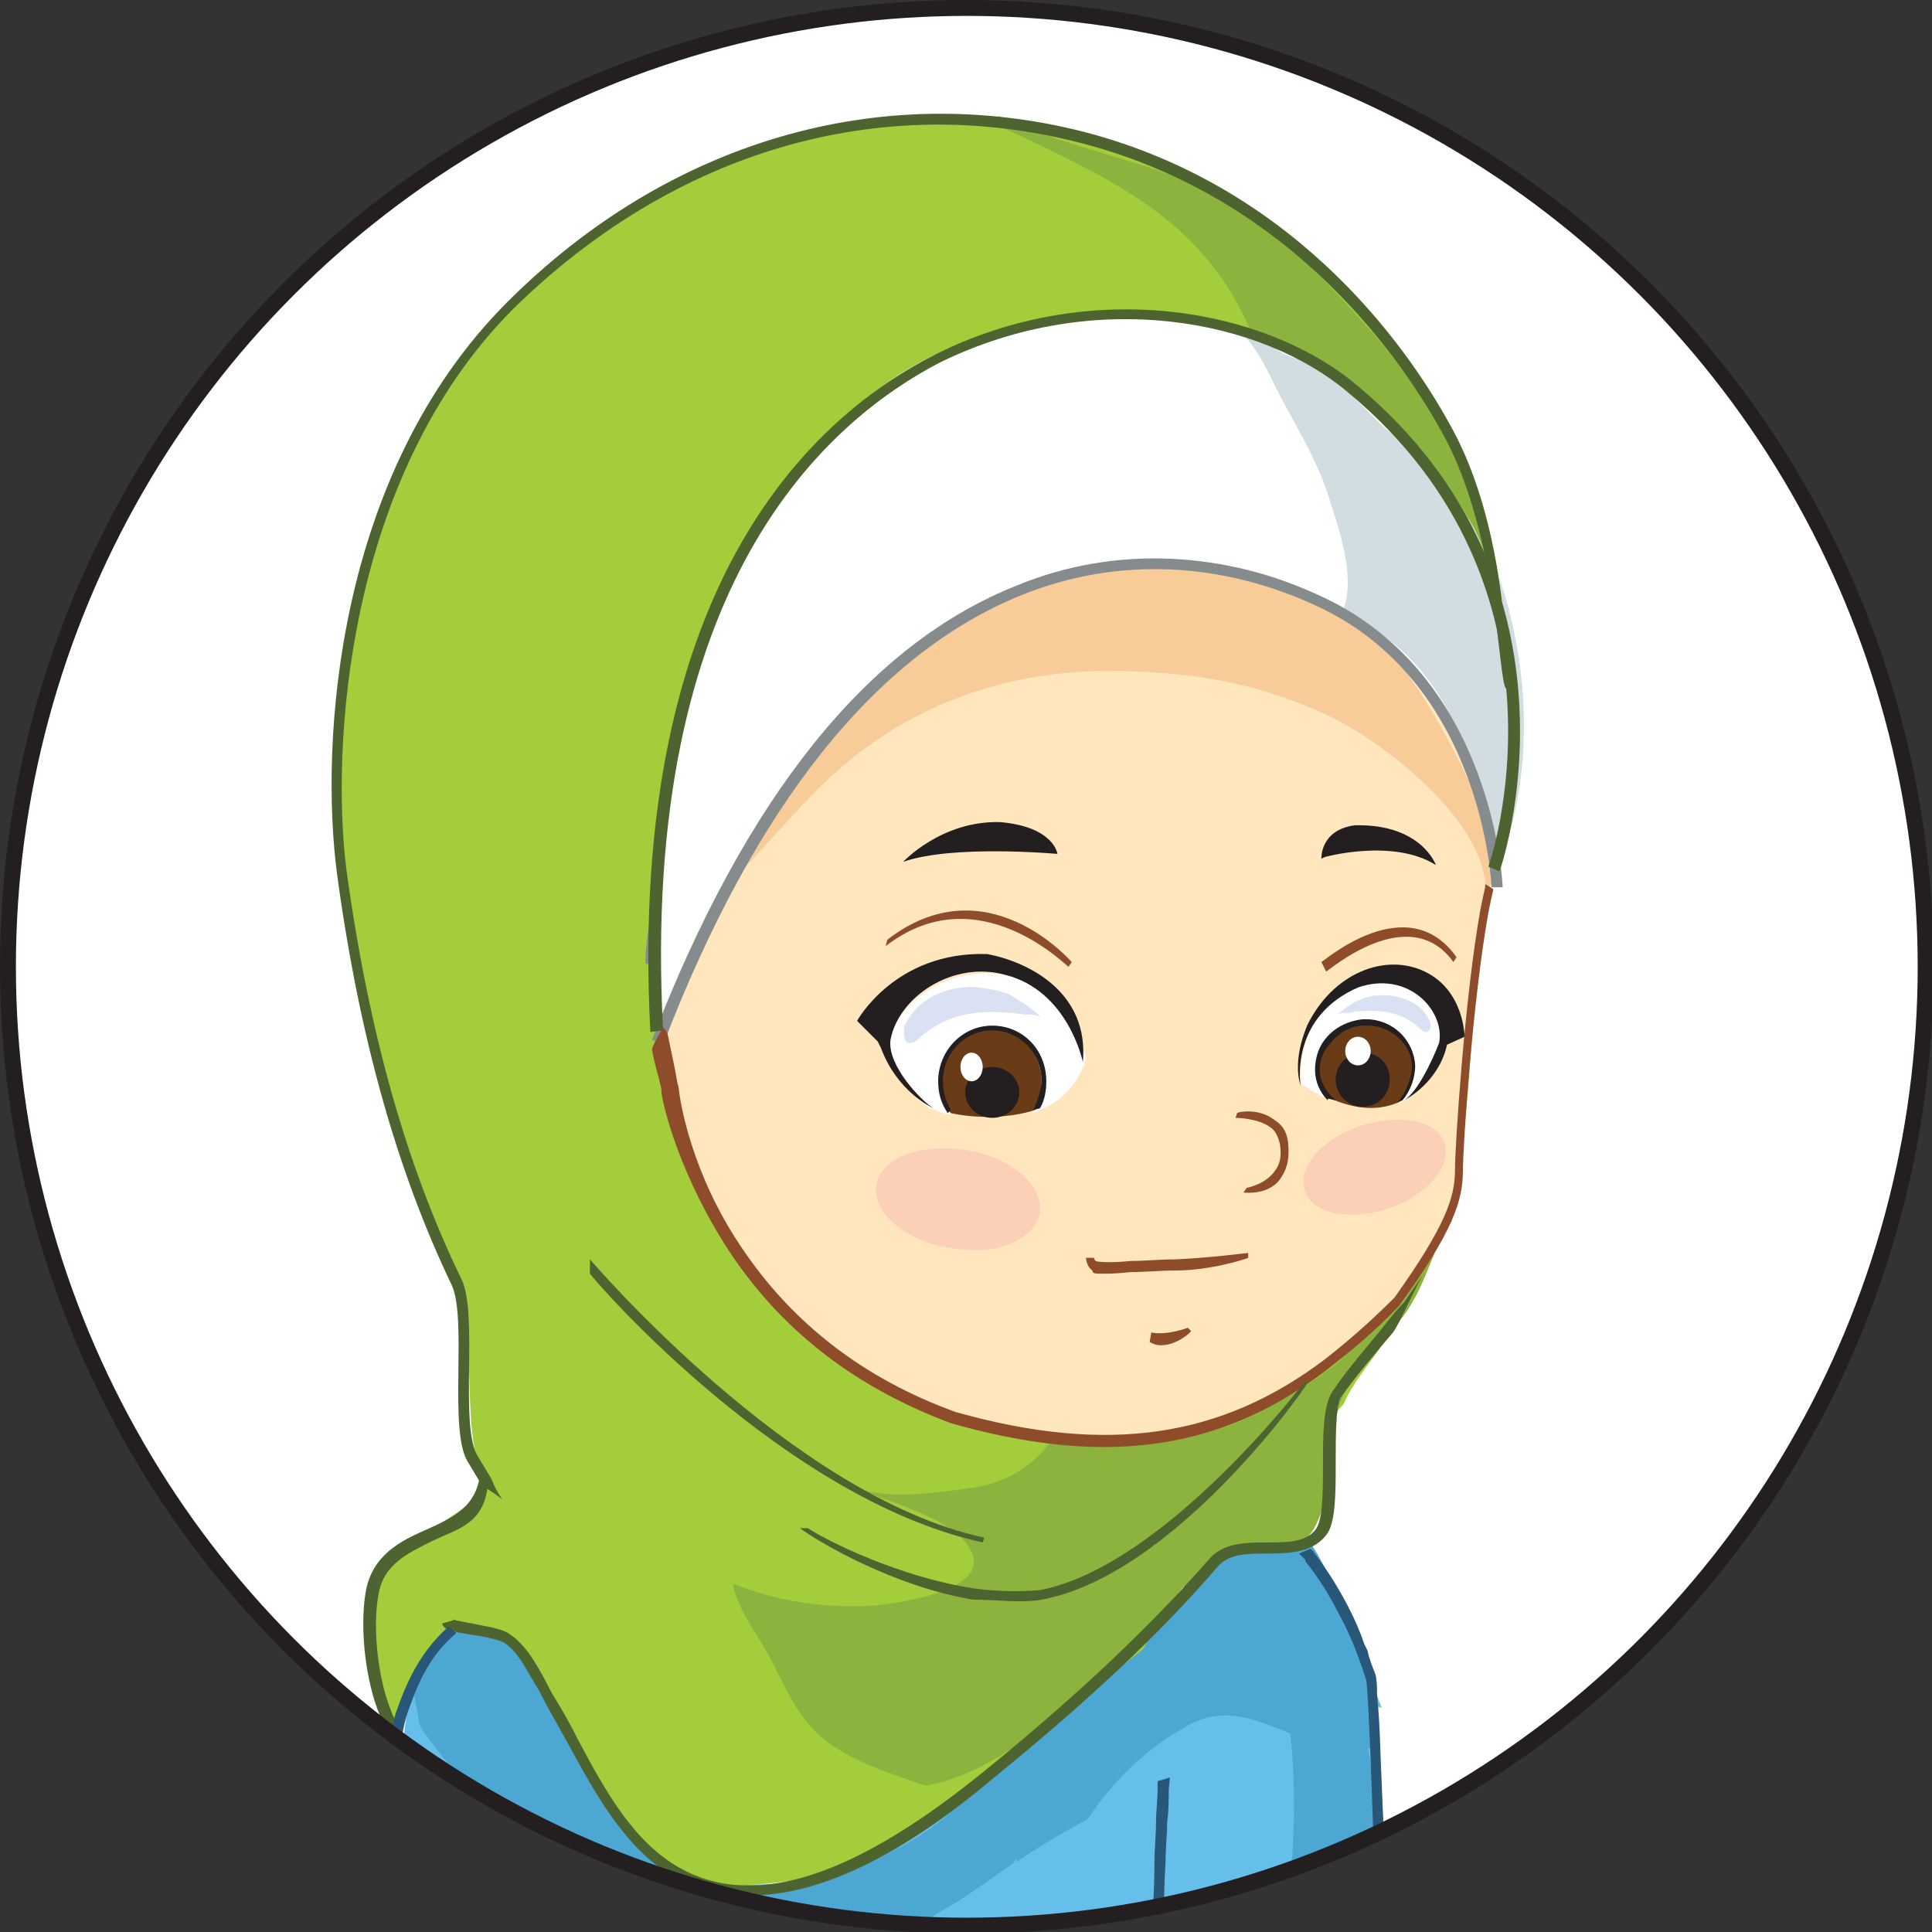 <?xml version="1.0" encoding="utf-8"?>
<!-- Generator: Adobe Illustrator 21.1.0, SVG Export Plug-In . SVG Version: 6.00 Build 0)  -->
<svg version="1.1" id="Layer_1" xmlns="http://www.w3.org/2000/svg" xmlns:xlink="http://www.w3.org/1999/xlink" x="0px" y="0px"
	 viewBox="0 0 121.5 121.5" style="enable-background:new 0 0 121.5 121.5;" xml:space="preserve">
<rect x="0" y="0" width="121.5" height="121.5" fill="#333333" stroke="none"/>
<style type="text/css">
	.st0{clip-path:url(#SVGID_2_);}
	.st1{fill:#019147;}
	.st2{fill:#FFDE4C;}
	.st3{opacity:0.4;fill:#028142;}
	.st4{fill:#66BFEB;}
	.st5{fill:#FFE6BD;}
	.st6{fill:#4CA7D3;}
	.st7{fill:#F7CC98;}
	.st8{fill:#285779;}
	.st9{fill:#8E4C2B;}
	.st10{fill:#D2DCE0;}
	.st11{fill:#868C8E;}
	.st12{fill:#A3CD3A;}
	.st13{fill:#868B8D;}
	.st14{fill:#231F20;}
	.st15{fill:#FFFFFF;}
	.st16{fill:#693B17;}
	.st17{fill:#DAE1F2;}
	.st18{fill:#FCCFB7;}
	.st19{fill:#D2DDE1;}
	.st20{fill:#8CB33E;}
	.st21{fill:#4E6430;}
</style>
<g>
	<defs>
		<circle id="SVGID_1_" cx="60.8" cy="60.8" r="60.3"/>
	</defs>
	<use xlink:href="#SVGID_1_"  style="overflow:visible;fill:#FFFFFF;"/>
	<clipPath id="SVGID_2_">
		<use xlink:href="#SVGID_1_"  style="overflow:visible;"/>
	</clipPath>
	<g class="st0">
		<g>
			<g id="XMLID_150_">
				<g>
					<path class="st1" d="M132.1,173.5c0,0-13,12.5-22.1,19.8c-10.2,7.4-44.6,7.4-44.6,7.4c-18.8,25.6-80,22.5-80,22.5
						c-12.3-5.1-13.7-10-8.4-15.6c6.8-6.5,32.3-13.7,32.3-13.7c-16-7-4.9-10.9-2.8-12.1c2.1-1.2,44.2-16.1,44.2-16.1L132.1,173.5z"
						/>
					<path class="st2" d="M6.5,181.8c-2.1,1.2-13.2,5.1,2.8,12.1c0,0-25.6,7.2-32.3,13.7c-5.3,5.6-3.9,10.5,8.4,15.6
						c0,0,61.2,3,80-22.5c0,0,34.4,0,44.6-7.4c9.1-7.2,22.1-19.8,22.1-19.8l-81.4-7.7C50.7,165.8,8.6,180.7,6.5,181.8z M66.9,242.3
						l-166-26.4l149.7-51.3l85.8,7.9L66.9,242.3z"/>
					<path class="st1" d="M-99.1,216l166,26.4l69.5-69.8l-85.8-7.9L-99.1,216z M-67.7,232l-14.7,6.6l-3.8-0.6l15.4-6.9l-2.6-0.3
						l-14.8,6.9l-3.6-0.8l15.3-6.7c0,0-2.2-0.1-2.3-0.1c-0.1,0-15.2,6.3-15.2,6.3l-2.4-0.7c0,0,14.8-6.2,14.7-6.3
						c-0.1,0-2.9-0.3-3-0.2c-0.1,0.1-13.6,5.7-13.6,5.7l-4-0.4l14.5-5.9l-1.7-0.4l-15.2,6.2l-4.4-0.6l16.2-6l-2-0.4
						c0,0-15.8,6.4-16,6.4c-0.1,0-3.9-0.4-3.9-0.4l16.6-6.5l-2.7-0.3l-15.7,6.2l-3.6-0.5l16.5-6.2l-2.3-0.4l-16,5.8
						c0,0-3.4-0.5-3.6-0.5c0.6-0.2,16.8-5.8,16.8-5.8s-2.4-0.5-2.4-0.4c0,0.1-15.3,5.7-15.3,5.7l-4.5-0.5l16.7-5.8l-1.8-0.1l-16.9,6
						c0,0-3.5-0.9-3.4-0.9c0.1,0,17.3-5.8,17.3-5.8l-2.8-0.1l-15.6,5.5l-3-0.7l16-5.4l-1.8-0.4c0,0-15.9,5.5-16,5.4
						c-0.1-0.1-3.1-0.6-3.1-0.6l201.1-65.8l0.7,0.1l-3,1.6l0.8,0.1l3.3-1.3l1.4,0.1l-3.1,1.5l0.9,0.2l3.1-1.5l1.5,0.1
						c0,0-3.1,1.5-3,1.6c0.1,0.1,0.9,0.1,0.9,0.1l3.1-1.5l1.2,0.1l-2.4,1.7h1.1l2.6-1.6h1.3l-2.6,1.8c0,0,0.8,0,1,0
						c0.1,0,2.9-1.5,2.9-1.5l1.5,0.1l-2.8,1.6l1,0.1l2.7-1.5l1.7,0.1c0,0-2.9,1.7-2.8,1.7s1,0.1,1,0.1l2.8-1.7l1.9,0.1l-2.9,1.7h1.1
						l2.6-1.5c0,0,1.4,0.1,1.4,0.1c0,0-2.3,1.6-2.3,1.6l1.2,0l2.3-1.4c0,0,1.7,0,1.7,0c0.1,0-2.5,1.5-2.5,1.5l0.9,0.1l2.7-1.5
						l1.5,0.2c0,0-2.6,1.5-2.5,1.5c0.1,0,1.1,0,1.1,0l2.5-1.3l1.5,0.1l-2.2,1.4l0.8,0.1l2.5-1.3h1.7l-2.8,1.5l1.4,0l2.5-1.2l1.5,0
						l-2.2,1.4l1.2,0.1l2.3-1.3l1.6,0.1l-2.3,1.4l1,0l2.3-1.3l1.7,0.1c0,0-2.4,1.5-2.2,1.5c0.2,0,1,0,1,0l2.3-1.5l1.5,0.1l-2.2,1.4
						h1.4l1.7-1.2l1.9,0.1l-2.4,1.4l1.1,0l2.4-1.4l1.6,0.1c0,0-2.4,1.6-2.3,1.6c0.1,0,0.9,0,0.9,0l2.2-1.4l1.9-0.1
						c0,0-2.2,1.6-2.1,1.6c0.1,0,1,0.1,1,0.1l2.1-1.4l2,0.1l-2.2,1.4l1.1,0l2.1-1.4l1.9,0.3c0,0-2.3,1.5-2.2,1.5
						c0.1,0,1.1,0.1,1.1,0.1l1.9-1.4h1.8l-2.1,1.6l1,0.2l2.2-1.5l1.7,0.1l-1.9,1.5l1.2,0.1l1.7-1.4l1.8,0c0,0-1.9,1.5-1.8,1.5
						c0.1,0,1.2,0,1.2,0l1.7-1.4l1.7,0.1l-1.7,1.5l1.1,0l1.7-1.4h1.9l-1.6,1.6l1-0.1l1.8-1.3l1.6,0.1c0,0-1.7,1.7-1.6,1.7
						c0.1,0,1.2,0,1.2,0l1.6-1.4h1.6l-1.5,1.5l1.2-0.1c0,0,1.6-1.3,1.7-1.3c0.1,0,1.8,0.1,1.8,0.1l-1.7,1.7l1.3-0.1l1.5-1.3l1.7,0.1
						l-1.4,1.6l1,0l1.5-1.4l1.6,0.1l-1.2,1.5l1.4,0.1l1.1-1.3l2.3,0.2L68.9,255l-1.2-0.2l-8.4,8.7c0,0-4.3-0.6-4.4-0.6
						c0.1,0,8.2-8.7,8.2-8.7s-2.8-0.7-2.8-0.6c0,0.1-8.7,8.8-8.7,8.8c-0.1,0-4-0.9-4-0.9s8.7-8.5,8.5-8.5c-0.2,0-3-0.6-3.3-0.4
						c-0.4,0.3-8.3,8.3-8.4,8.3c-0.1,0-3.9-1.1-3.9-1.2c0.1-0.1,8.6-8,8.6-8l-2.8-0.6c0,0-8.2,7.6-8.3,7.7c-0.1,0-4.4-0.5-4.4-0.5
						c0.1,0,8.6-7.9,8.6-7.9s-3.3-0.3-3.3-0.3c0.1,0-8.7,7.8-8.8,7.7c-0.1-0.1-4.4-0.1-4.4-0.1l9.5-8.5c0,0-3-0.4-2.9-0.3
						c0.1,0-10,8.3-10,8.3l-4.5-0.4l10.7-8.6l-3.1-0.4l-10,8.5l-3.8-1.2l9.9-7.9c0,0-2.7-0.6-2.8-0.6c-0.1,0-9.5,7.6-9.5,7.6
						s-4.6-0.8-4.6-0.8c0.1,0,10.5-7.4,10.6-7.4c0.1,0-2.9-0.4-2.9-0.4c0,0.1-10.4,7.3-10.4,7.3l-3.6-0.7l10.4-7.5l-3-0.3L-5,251.5
						l-3.8-0.7l10.7-7.1l-2.9-0.4c0,0-10.8,7.1-10.9,7.1c-0.1,0-4.7-0.1-4.7-0.1c0.1,0,12.1-7.8,12.1-7.8s-2.7-0.4-2.8-0.4
						c0.1,0-11.5,7.6-11.5,7.6l-4.2-0.7c0,0,12.1-7.6,12-7.6c-0.1,0-3-0.4-3-0.4l-12,7.5l-3.3-0.7c0,0,12.1-7.5,12.1-7.5
						c-0.1,0-3-0.2-3-0.2l-11.7,6.8l-3.8-0.4l12.4-7.3l-2.9-0.4l-12.7,7.4l-3.8-0.7l13.4-7.3c0,0-2.8-0.4-2.9-0.4
						c-0.1,0.1-13.5,7.6-13.5,7.6l-3.2-1c0,0,13.4-7.2,13.2-7.2s-2.8-0.1-2.8-0.1l-12,6.6l-4.6-0.6c0.1,0,13.6-6.9,13.5-6.9
						c-0.1,0-2.7-0.3-2.7-0.3l-12.2,6.5l-4.2-0.7l13.3-6.5l-2.6-0.2l-13.5,6.5l-3.5-0.6l13.5-6.6l-3.2-0.4l-12.3,6.3
						c0,0-5.1-0.2-5.1-0.2c0.1-0.1,14.6-6.8,14.6-6.8l-2.8-0.1l-12.5,6.2c0,0-5.4-0.2-5.4-0.3c0.1,0,14.8-6.7,14.8-6.7L-67.7,232z"
						/>
				</g>
				<g>
				</g>
			</g>
		</g>
		<path class="st3" d="M47.4,173.7c-3.7,0-16.7-3-20.2-1.7c-1.9,0.7-33.3,15.8-33.5,19.2c-0.5,6.5,14.3,16.8,17.5,16.7
			c4.8-0.2,34.9,6.1,39.5,6.1c27.3-0.2,31.1-15.5,38.3-24.7c2.6-3.2,4.6-3,3.9-10.4c-0.5-5.8-9-5.7-12.4-6.7
			c-5.6-1.6-11.2-1.6-16.8-1c-3.3,0.4-6.5,1.4-9.7,1.7c-2.5,0.3-5.1-0.1-7.4,1"/>
		<g>
			<g>
				<g>
					<g id="XMLID_149_">
						<g>
							<path class="st4" d="M62.4,170.1c-1.1-0.9-2.3-1.7-3.2-2.1c-1.3-0.7-6.2-2.8-7.6-0.9l0,0c-0.4-0.8-0.6-1.3,0.2-2.1
								c1.2-1.1,2.6-2,3.7-3.4c2.2-2.5,4-5.3,5.8-8.1c1.5-2.2,2.8-4.6,3.8-7c0.8-1.9,1.3-3.7,2.5-5.5c1.1-1.8,2.3-3.8,3.7-5.5
								l-0.1-0.1c0.7-1,0.4-2.6,0.6-3.7c0.4-3.3,0.9-6.5,1.1-9.8c0.2-2.5,0.2-5,0.3-7.4c0.1-1.4,0.1-2.7,0.1-4.1
								c0.1-1.5-0.3-3.6,0.3-5.1l0,0c0.3-0.4,0.6-0.7,0.9-1.1c0.2-0.2,0.4-0.5,0.7-0.8c1.8-2.2,3.6-4.7,6.1-5c1-0.1,1,0.9,1.8,1.1
								c0.8,2.4,3,4.1,3.2,5.9c0.4,4.2,0.7,8.1,0.8,12.4c0.1,3.9,0.2,8.3-0.7,12.3c-1,4.5-0.4,8.7-2.5,12.9
								c-0.6,1.3-1.3,2.6-1.9,3.9c-1.8,3.5-3.7,6.9-6.1,10.2c-1.7,2.4-3.4,4.8-5.1,7.2c-0.9,1.3-1.7,2.7-2.6,4
								c-0.6,0.8-1.6,1.8-2.1,2.8c0,0.8,0.2,1.8-0.2,2.5c-1.1,1.9-3.6,0.7-5.5,0.6c0.9-1.4,1.6-2.9,1.9-4L62.4,170.1z"/>
							<path class="st4" d="M35.8,198.1c8.5-0.1,16.8-0.7,25.1-1.9c8.7-6.9,15.7-17.6,19-27.2c0.1-1.1,0.3-2.2,0.7-3.4
								c0.4-1,0.7-2,1.1-2.9c-0.2-0.2-0.4-0.4-0.5-0.6c-0.1-0.1-0.1-0.2-0.2-0.3c1.3-4.3,1.6-9.2,0.7-14.9
								c-1.8,3.5-3.7,6.9-6.1,10.2c-1.7,2.4-3.4,4.8-5.1,7.2c-0.9,1.3-1.7,2.7-2.6,4c-0.6,0.8-1.6,1.8-2.1,2.8
								c0,0.8,0.2,1.8-0.2,2.5c-1.1,1.9-3.6,0.7-5.5,0.6c-1.3,2.1-3,4.3-4.1,5.6c-1.2,1.4-1.7,3-2.8,4.4c-0.4,0.5-0.9,1.1-1.4,1.3
								c-0.9,0.4-0.9,0.3-1.2-0.5c-0.3-1.1-0.2-2.2,0.2-3.3l-0.2-0.1c-0.5,1.4-1.2,3.3-2.5,4.3c-1.3,1.1-1.8,0.1-1.9-1.1
								c0-0.1,0-0.2,0-0.2c-0.1,0.7-0.3,1.4-0.8,1.8c-1.2,1-1.5-0.5-1.7-1.4c0-0.1,0-0.3-0.1-0.4l-0.1,0c-2.5-1.3-2.4-6.2-1.5-8.7
								c0.4-1.2,1.1-2,2.1-2.8c2.4-1.8,5.1-3.2,7.5-5l0-0.1c-0.1-0.4-0.3-0.7-0.4-1c-0.4-0.8-0.6-1.3,0.2-2.1c1.2-1.1,2.6-2,3.7-3.4
								c2.2-2.5,4-5.3,5.8-8.1c1.5-2.2,2.8-4.6,3.8-7c0.8-1.9,1.3-3.7,2.5-5.5c1.1-1.8,2.3-3.8,3.7-5.5l-0.1-0.1
								c0.7-1,0.4-2.6,0.6-3.7c0.4-3.3,0.9-6.5,1.1-9.8c0.2-2.5,0.2-5,0.3-7.4c0.1-1.4,0.1-2.7,0.1-4.1c0.1-1.5-0.3-3.6,0.3-5.1l0,0
								c-0.4,0.3-0.8,0.7-1.6,1.1c-1.1,0.7-2.1,1.3-3.1,2c-1.4,0.9-2.9,1.9-4.5,2.8c-1.8,1-3.6,2-5.4,3.1c-2.8,1.6-5.7,3.4-8.8,4.8
								c-2.2,1.1-4.2,1.7-6,1.9c-1.4,0.1-2.7,0-3.9-0.4c-2.2-0.8-3.8-2.4-5.4-3.9c-1.7-1.7-3.4-3.3-5.9-3.9c0.1,1,0.2,2,0.2,3.1
								c0.3,5.6,1.4,11.2,2.1,16.7c0.4,3.1,0.6,6.3,0.8,9.4v0c0.1,1.3,0.1,2.6,0.2,3.9c0.1,1.3,0.3,2.4,0.6,3.4
								c-0.5,1.1-1.3,2.9-1.7,3.7c-1,1.8-2.1,3.5-3.2,5.3c-0.7,1.1-2.2,3.4-3.1,5c-0.3,2.3,0.2,5.7-2,6l-0.3,0.2
								c0.3,0.6,0.5,1.1,0.7,1.6c0.2,0.7,0.2,1.4,0.3,2.1c0.1,1.5,0.5,3.1,0.2,4.7c-0.3,1.8-1.5,1.2-2.4,0.1c-0.6-0.7-1-1.6-1.2-2.5
								c-0.1-0.5-0.1-1.4-0.4-1.5l0,0c-1.3,1.8-3.7,4.3-4.4,6.4c-0.3,0.7-0.5,1.5-0.8,2.2c-0.4,0.9-1.2,2.9-2.1,3.4
								c-1.4,0.8-1.3-1.7-1.1-2.9l-0.3,0c-0.2,1.4-2.5,6.6-3.3,3.1c0-0.1-0.1-0.3-0.1-0.4l-0.1,0c0,0.6-0.2,1.6-0.8,1.4
								c-0.4-0.1-0.6-0.8-0.7-1.6h0c-0.4-0.1-0.7-0.6-0.9-1.1c-0.7,0.9-1.3,2-1.8,3.1c0.2,0.2,0.4,0.4,0.6,0.6
								c3.1,2.9,6.6,4.5,10.4,6.4c4.3,2.1,9.1,4.4,14.1,6.1C30.3,199.1,32.8,198.1,35.8,198.1z"/>
							<path class="st5" d="M44,184.7l-0.1,0c-2.5-1.3-2.4-6.2-1.5-8.7c0.4-1.2,1.1-2,2.1-2.8c2.4-1.8,5.1-3.2,7.5-5l0-0.1
								c-0.1-0.4-0.3-0.7-0.4-1l0,0c1.4-1.8,6.3,0.3,7.6,0.9c0.9,0.4,2.1,1.2,3.2,2.1l-0.1,0.2c-0.2,1.1-1,2.5-1.9,4
								c-1.3,2.1-3,4.3-4.1,5.6c-1.2,1.4-1.7,3-2.8,4.4c-0.4,0.5-0.9,1.1-1.4,1.3c-0.9,0.4-0.9,0.3-1.2-0.5
								c-0.3-1.1-0.2-2.2,0.2-3.3l-0.2-0.1c-0.5,1.4-1.2,3.3-2.5,4.3c-1.3,1.1-1.8,0.1-1.9-1.1c0-0.1,0-0.2,0-0.2
								c0.1-0.5,0.1-1.1,0.1-1.5c-0.1,0.5-0.1,1-0.1,1.5c-0.1,0.7-0.3,1.4-0.8,1.8c-1.2,1-1.5-0.5-1.7-1.4
								C44,184.9,44,184.8,44,184.7z"/>
							<path class="st4" d="M25,163.2c-0.3,2.3,0.2,5.7-2,6l-0.3,0.2c-0.3-0.7-0.7-1.5-0.7-2.1l0,0c-2.9-1.6-6.8-1.2-10.1,0.1
								c-0.5,0.4-1,1-1.5,1.6c-1,0.1-2.1-0.8-2.4-1.6c-0.3-1,0.7-1.6,1.3-2.5c1.8-2.9,2.8-6.4,4-9.5c1.2-3.2,2.6-6.4,4-9.5
								c0.7-1.5,1.4-2.8,2.1-4.2c0.6-1.2,1.7-1.5,1.4-3l-1.3-2.7c0.2-0.6,2.4-2.5,2.5-3.1c2.9-6.4,1.8-8.3,1.9-14.8
								c0-1.5,0.6-5.9,0.6-7.3c0.8-0.1,2,1.8,2.8,1.9c0.6,0,1.2,0.1,1.7,0.2c0.1,1,0.2,2,0.2,3.1c0.3,5.6,1.4,11.2,2.1,16.7
								c0.4,3.1,0.6,6.3,0.8,9.4v0c-0.4,1.8-1.3,4.4-1.5,5.8c-0.3,1.5-0.6,3-1.2,4.4c-1.3,3.3-3.1,6.5-4.3,9.8
								C25.1,162.3,25.1,162.7,25,163.2z"/>
							<path class="st5" d="M19.9,173.8c-1.3,1.8-3.7,4.3-4.4,6.4c-0.3,0.7-0.5,1.5-0.8,2.2c-0.4,0.9-1.2,2.9-2.1,3.4
								c-1.4,0.8-1.3-1.7-1.1-2.9l-0.3,0c-0.2,1.4-2.5,6.6-3.3,3.1c0-0.1-0.1-0.3-0.1-0.4l-0.1,0c0,0.6-0.2,1.6-0.8,1.4
								c-0.4-0.1-0.6-0.8-0.7-1.6h0c-0.4-0.1-0.7-0.6-0.9-1.1c-0.4-0.9-0.5-2.1-0.6-2.8c-0.2-2,0.2-4.1,1.2-5.9
								c0.6-1.1,1.6-2.6,2.4-3.7c0.5-0.7,1.4-1.9,2.3-3c0.5-0.6,1-1.2,1.5-1.6c3.3-1.3,7.2-1.7,10.1-0.1l0,0c0,0.6,0.4,1.4,0.7,2.1
								c0.3,0.6,0.5,1.1,0.7,1.6c0.2,0.7,0.2,1.4,0.3,2.1c0.1,1.5,0.5,3.1,0.2,4.7c-0.3,1.8-1.5,1.2-2.4,0.1c-0.6-0.7-1-1.6-1.2-2.5
								C20.2,174.9,20.3,174,19.9,173.8L19.9,173.8z"/>
						</g>
					</g>
					<path class="st6" d="M51.6,166.8c0,0.2-0.1,1,0.3,1.1c0.5,0.2,1-0.6,1.3-0.9C54.7,165.4,51.9,165.9,51.6,166.8"/>
					<path class="st7" d="M11.7,167c0.7,0,1.7,1.5,2.1,2.1c0.8,1.2,1.1,2.5,1.1,4c0,2-0.2,4.1-0.8,6.1c-0.4,1.3-3.3,5.6-1.7,6
						c0.8-0.5,1.3-2,1.7-2.8c0.8-1.5,1.5-3.1,2.4-4.5c0.5-0.8,0.9-1.7,1.5-2.5c0.4-0.5,1.2-1.3,1.8-1.1c0.6,0.2,0.9,1.7,1.2,2.2
						c0.9,1.6,2.8,3,2.8-0.2c0-1.6-0.4-3.1-0.9-4.5c-0.4-1.2-0.3-2.7-0.8-3.8c-0.6-1.3-3-1.9-4.3-1.9c-1.8,0-5,0.3-6.5,1.2
						c0.2,0.1,0.2-0.1,0.3-0.1"/>
					<path class="st7" d="M53.6,166.9c-0.3,0.6,0.7,1.6,0.8,2.2c0.3,1.2,0.5,2.7,0.4,3.9c-0.1,2.7-0.7,5.3-1.9,7.7
						c-0.3,0.7-2,3.9-0.8,4.1c0.7,0.1,1.6-1.3,2-1.8c1.4-2,2.8-4.1,4.3-6c1.2-1.6,2.4-3.1,3.4-4.9c0.3-0.5,0.7-1.2,0.7-1.7
						c-0.1-0.7-1.8-1.6-2.5-2c-1.1-0.6-2.4-0.9-3.5-1.3C55.9,166.8,53.3,165.7,53.6,166.9c0.2,0,0.3-0.1,0.5-0.1"/>
				</g>
				<path class="st6" d="M52.7,188.3c0,0.9,0.1,2-0.2,2.9c-1.1,3.2-3.2,5.2-5.8,6.5c4.8-0.3,9.5-0.8,14.2-1.5
					c8.7-6.9,15.7-17.6,19-27.2c0.1-1.1,0.3-2.2,0.7-3.4c0.4-1.2,0.9-2.4,1.4-3.5c-0.4-1.2-0.6-2.5-0.3-3.5c0.7-2.5,0.3-4.3,0-6.7
					c-0.5-3.7,1.3-5.6,2.3-9.6c2.4-10.1,4.1-19.1,2.6-28.9c-0.8-4.9-1.5-10.1-3.8-14.3c-2.6-4.5-7.4-3.3-10.3,0.6l-0.3,0.3
					c15.7-3.4,7.1,33.7,4.3,40.8c-2,5.1-4.7,9.8-7.8,14.3c-2.1,3-3.9,6.9-6.6,9.4c0.7,0.9,1.5,2,1.4,3.4c-0.9,0.1-1.2,0.6-2.2,0.2
					c1.2,0.7,0.9,1.8,0.6,3.1c-0.1,0.5-0.6,1.1-0.7,1.7c0,0.1,0,0.2,0,0.3c-1.7,1.9-3.3,3.9-4.8,6c-0.5,0.7-4.5,7.4-5.1,6.2
					c-0.4-0.9-1-2.3-1-1.5c-0.8,0.3-2.4,2.3-3,2.1c-0.9-0.3-1.8,0.8-1.1,1.3C47.8,188.9,50.8,187.9,52.7,188.3z"/>
				<path class="st6" d="M31.2,199c-2.9-0.5-5.6-1.1-7.6-1.7c-3.9-1.1-6.8-2-9.5-3c0.1,0.1,0.2,0.1,0.4,0.2
					c4.3,2.1,9.1,4.4,14.1,6.1C29.3,199.9,30.2,199.4,31.2,199z"/>
				<path class="st6" d="M4,188c1.2,1.1,2.4,2,3.7,2.8c-0.2-0.4-0.3-0.8-0.1-1.2c0.8-2.5,5.1-0.3,6.5-1.9c1.3-1.5,4-8.4,5.7-8.1
					c1.3,0.2,3.5,0.8,4.5-0.7c0.1-0.1,0.2-0.3,0.2-0.4c0.4-0.6,0.7-1.3,0.8-2c0.5-2.3-0.1-4.8-0.4-7.1c-0.2-1.1-1.8-0.5-1.8,0.4
					c-0.1,1.4,0.5,2.7,0.6,4c0.1,0.6,0.1,3.5,0.2,4c0.1,2.1-3.1-0.6-3.5-2.3c-0.2-0.7-1.1-0.7-1.6-0.2c-1,1-6.2,11.2-6.8,10.7
					c-0.4-0.3-0.9-2.1-2-0.1L9,187c-0.2,0-0.8-0.2-0.9-0.1c-0.8,0.1-1.5-0.1-2.1-0.7c-0.5-0.7-1.4-3.4-2.1-1.3
					c-0.3,0.8-0.5,1.6-0.6,2.4C3.5,187.6,3.7,187.8,4,188z"/>
				<path class="st6" d="M8.8,187c-0.7-0.6-2.1,0.3-1.5,1.2c0.5,0.7,1.1,0.8,2,0.5C10.5,188.3,10,186.6,8.8,187z"/>
				<path class="st6" d="M29.3,129.2c-1.9,2.5-1.2,10.9-1.8,14.7c-0.7,4.1-1.4,8.4-3.6,12.2c-1.3,2.2-4.1,3.7-5.2,5.8
					c-0.6,1.1,0.9,2-0.8,3.2c-0.6,0.4-2.8,0.3-3.6,0.4c3.9,0.2,6,2,9.1,3.6c1.9-3,1-5.4,1.9-8.3c0.4-1.6,1.6-3.2,2.5-4.8
					c1.8-3.5,3.2-7.6,3.6-11.3c0.8-8.1-2-15.3-1.9-23.2c-1.3,2.7-0.5,5.3,0.1,8"/>
				<path class="st6" d="M61.8,138.4c-2,5-6.8,9.5-11.9,11.3c-5.4,2-8.2,0.9-12.7-0.9c2.4,4.3,8.5,10,14,5.5
					c-1.6,1.3-3.3,1.7-4.9,2.8c3.6,3.6,11.3-3.3,13.8-6.1c3.8-4.3,4.2-9.3,3.8-14.4c-1.3,1.7-3,4.3-5,5.3"/>
				<g>
					<g>
						<g>
							<path class="st8" d="M9.8,168.6l0-0.3l0,0.2l0,0l0,0L9.8,168.6c-0.2,0-0.5,0-0.6-0.2l-0.1-0.3l0.3-0.2l0.2,0.3l0-0.3
								c0.2,0,0.4-0.1,0.5,0l0.1,0.3l0,0.4L9.8,168.6z"/>
						</g>
						<g>
							<path class="st8" d="M23.2,168.4c-0.4-0.4-0.9-0.7-1.3-0.9c-2.5-1.4-6.1-1.3-9.8,0.1c-0.7,0.3-1.4,0.6-2.1,0.9l-0.3-0.6
								c0.7-0.3,1.4-0.7,2.2-1c4-1.5,7.8-1.6,10.4-0.1c0.5,0.3,0.8,0.9,1.2,1.3L23.2,168.4z"/>
						</g>
						<g>
							<path class="st8" d="M21.3,139.7c0-0.1,0-0.2-0.1-0.3c0-0.2-0.1-0.4-0.1-0.6c0,0.1-0.1,0.1-0.1,0.2c-0.3,0.5-0.6,1-1,1.5
								c-1.3,1.6-2.1,3.4-3,5.2c-0.3,0.6-0.6,1.3-0.8,1.9c-1.1,2.5-2.2,5.1-3.2,7.6c-0.2,0.6-0.5,1.3-0.7,1.9
								c-0.9,2.6-1.9,5.2-3.3,7.5c-0.2,0.3-0.4,0.5-0.6,0.7c-0.5,0.6-1,1.2-0.8,2.1c0.3,0.9,1.6,1.9,2.7,1.8l0.1,0l0-0.7l-0.1,0
								c-0.8,0.1-1.8-0.8-2-1.3c-0.2-0.5,0.1-0.8,0.6-1.4c0.2-0.2,0.5-0.5,0.7-0.9c1.5-2.4,2.4-5.1,3.4-7.7c0.2-0.6,0.5-1.3,0.7-1.9
								c0.9-2.5,2.1-5.1,3.2-7.6c0.3-0.6,0.6-1.3,0.8-1.9c0.5-1.2,0.5-1.6,1.1-2.7l1-1.5c0.6-1.1-0.4,0.4,0.4-0.6l0.1-0.2
								C20.7,140.6,21,140.2,21.3,139.7C21.3,139.7,21.3,139.7,21.3,139.7z"/>
						</g>
						<g>
							<path class="st8" d="M22.8,169.5l-0.1-0.2c-0.1-0.1,0-0.3,0-0.6c0-0.1,0-0.1,0-0.2l0.7-0.2c0,0.1,0,0.2,0,0.3
								c0.8-0.5,1-1.9,1-3.9c0-0.6,0-1.1,0.1-1.6c0-0.5,0.1-0.9,0.3-1.2c0.6-1.8,1.5-3.5,2.2-5.2c0.7-1.5,1.4-3,2-4.6
								c0.6-1.5,0.9-3,1.2-4.4c0.1-0.8,0.5-1.9,0.8-3c0.3-1,0.6-2,0.8-2.8l0.7,0.1c-0.2,0.8-0.5,1.8-0.8,2.8
								c-0.3,1.1-0.6,2.2-0.8,2.9c-0.3,1.4-0.6,3-1.2,4.5c-0.6,1.6-1.3,3.1-2,4.6c-0.8,1.7-1.6,3.4-2.2,5.2c-0.1,0.3-0.2,0.6-0.2,1
								c-0.1,0.5-0.1,1-0.1,1.6c-0.1,2.1-0.2,4.5-2.2,4.8L22.8,169.5z"/>
						</g>
						<g>
							<path class="st8" d="M38.1,155.6c-2.9-1.6-4.6-3.6-5.4-6.2c-0.3-1.1-0.5-2.2-0.6-3.5c-0.1-1.3-0.1-2.5-0.2-3.8l0-0.1
								c-0.2-3.2-0.3-6.3-0.8-9.4c-0.2-1.5-0.5-3.1-0.7-4.6c-0.6-4-1.2-8.1-1.4-12.1c-0.1-1.2-0.1-2.2-0.2-3.1l0.2-0.3
								c0.1,0.9,0.7,2,0.8,3.3c0.2,4,0.8,8.1,1.4,12.1c0.2,1.6,0.5,3.1,0.7,4.7c0.4,3.1,0.6,6.2,0.8,9.4l0,0.1
								c0,1.3,0.1,2.5,0.2,3.8c0,1.2,0.2,2.3,0.5,3.3c0.8,2.5,2.1,4.8,4.8,6.4L38.1,155.6z"/>
						</g>
						<g>
							<path class="st8" d="M24.9,164.1l-0.1-1.5c0.1-0.2-0.3,0.7-0.1,0.4c0.9-1.5,2.3-3.9,3.1-5l0.7-1.1c0.9-1.4,1.8-2.7,2.5-4.1
								c0.2-0.4,0.5-1.2,0.9-1.9c0.3-0.6,0.5-1.2,0.8-1.7l0.3-0.7l0.2,0.9l0.1,0c-0.2,0.5-0.5,1.1-0.8,1.7c-0.3,0.8-0.7,1.5-0.9,2
								c-0.8,1.5-1.6,2.8-2.5,4.2l-0.7,1.1c-0.7,1.1-2.2,3.4-3,5C25.2,163.6,25,163.9,24.9,164.1z"/>
						</g>
						<g>
							<path class="st8" d="M57.9,196.7c0.2-0.3,0.4-0.7,0.6-1c0.6-1.1,1.2-2.2,2.6-3.3c1.9-1.4,2.1-2.6,2.3-3.9
								c0.2-1.2,0.5-2.6,2.2-4.5c7.8-7.3,13.5-13.8,15.8-22c1.3-4.6,1.6-9.5,0.7-15c0-0.1,0-0.2,0-0.3l-0.2,0l-0.5,0.2
								c0,0.1,0,0.2,0,0.3c0.8,5.4,0.6,10.2-0.7,14.7c-2.3,8.1-7.7,14.3-15.6,21.7c-1.9,2.1-2.2,3.7-2.5,4.9c-0.2,1.2-0.4,2.2-2,3.4
								c-1.6,1.2-2.3,2.5-2.8,3.6c-0.2,0.4-0.4,0.9-0.5,1.4C57.5,196.7,57.7,196.7,57.9,196.7z"/>
						</g>
						<g>
							<path class="st8" d="M71.4,135.7l-0.6-0.4c0.4-0.6,0.4-1.5,0.4-2.3c0-0.4,0-0.8,0.1-1.2l0.1-0.8c0.4-3,0.8-6,1-9
								c0.1-1.6,0.2-3.3,0.2-4.9c0-0.8,0.1-1.7,0.1-2.5c0-0.7,0.1-1.4,0.1-2.1c0-0.7,0-1.4,0.1-2.1c0-0.5,0-1,0-1.5
								c-0.1-1.2-0.1-2.6,0.3-3.7l0.3-0.7c-0.4,1,0.1,3.2,0.1,4.4c0,0.5,0,1,0,1.5c0,0.7,0,1.4-0.1,2.1c0,0.7,0,1.4-0.1,2.1
								c0,0.8-0.1,1.6-0.1,2.5c-0.1,1.6-0.1,3.3-0.2,5c-0.2,3-0.6,6.1-1,9l-0.1,0.8c0,0.3-0.1,0.7-0.1,1.1
								C72,133.8,72,134.8,71.4,135.7z"/>
						</g>
						<g>
							<path class="st8" d="M64.5,174.1C64.5,174.1,64.5,174.1,64.5,174.1l-0.1,0.1l-0.3-0.5c0.1-1-0.6-2.2-2-3.3
								c-1.4-1.2-2.8-1.9-3.2-2.1c-2.3-1.2-6.1-2.4-7.1-1.1l-0.6-0.4c1.7-2.2,7,0.3,8.1,0.8c1.1,0.5,2.3,1.3,3.3,2.2
								c1.6,1.3,2.3,2.6,2.3,3.8l0.1,0.1C64.9,174,64.7,174.1,64.5,174.1z"/>
						</g>
						<g>
							<path class="st8" d="M64.1,175c-0.8,0.1-1.7-0.1-2.4-0.2c-0.5-0.1-1-0.2-1.4-0.2c-0.3,0-0.2,0-0.4,0l0.5-1
								c0.2,0-0.4,0.2,0,0.2c0.5,0,1,0.1,1.5,0.2c1.8,0.3,3,0.4,3.6-0.6c0.3-0.5,0.2-1.2,0.2-1.9l0-0.8c0.1-1.7,1.1-4,1.5-5.6l0,0.6
								c-0.3,1.6-0.7,3.4-0.8,5l0,0.7c0.1,0.8,0.1,1.6-0.3,2.3C65.6,174.6,64.9,174.9,64.1,175z"/>
						</g>
						<g>
							<path class="st8" d="M51.6,168.3c-0.1-0.3-0.2-0.6-0.3-0.8l-0.1-0.2c-0.4-0.7-0.8-1.5,0.3-2.5c0.5-0.4,1-0.9,1.5-1.3
								c0.8-0.6,1.6-1.3,2.2-2.1c1.7-2,3.2-4.2,4.7-6.4c0.4-0.6,0.8-1.1,1.1-1.7c1.4-2,2.7-4.5,3.7-7c0.2-0.5,0.4-1.1,0.6-1.6
								c0.5-1.4,1-2.6,1.9-4c0.3-0.4,0.5-0.8,0.8-1.2c0.9-1.5,1.9-3,3-4.3c0.4-0.5,0.8-1,1.2-1.4l1-0.7c-0.4,0.4-1.3,2-1.7,2.5
								c-1.1,1.3-2,2.8-2.9,4.2c-0.3,0.4-0.5,0.8-0.8,1.2c-0.8,1.3-1.3,2.5-1.8,3.8c-0.2,0.5-0.4,1.1-0.6,1.6
								c-1.1,2.6-2.4,5-3.8,7.1c-0.4,0.5-0.8,1.1-1.1,1.7c-1.5,2.2-3,4.4-4.7,6.4c-0.7,0.8-1.5,1.5-2.3,2.2c-0.5,0.4-1,0.8-1.4,1.2
								c-0.6,0.5-0.5,0.8-0.1,1.6l0.1,0.2c0.1,0.3,0.2,0.5,0.3,0.9L51.6,168.3z"/>
						</g>
						<g>
							<path class="st9" d="M24.1,172.9l0-0.4c-0.1-0.6-0.1-1.2-0.3-1.8c-0.1-0.4-0.4-0.9-0.6-1.4l-0.1-0.2
								c-0.2-0.4-0.4-0.8-0.5-1.2c-0.3-0.2-0.6-0.4-0.9-0.6c0,0.7,0.4,1.4,0.7,2.2l0.1,0.2c0.2,0.5,0.5,1,0.6,1.4
								c0.2,0.5,0.2,1.1,0.3,1.7l0,0.4c0,0.3,0.1,0.7,0.1,1.1c0.1,1.2,0.3,2.4,0.1,3.5c-0.1,0.4-0.2,0.7-0.4,0.8
								c-0.3,0.1-0.8-0.2-1.3-0.9c-0.5-0.6-0.9-1.5-1.1-2.4c0-0.1-0.1-0.3-0.1-0.5c-0.1-0.5-0.1-1-0.5-1.2l-0.4,0.7
								c0.1,0.1,0.1,0.5,0.2,0.7c0,0.2,0.1,0.5,0.1,0.6c0.3,1,0.7,1.9,1.3,2.6c0.2,0.3,1,1.2,1.9,1.1c0.1,0,0.1,0,0.2,0
								c0.5-0.2,0.8-0.7,0.9-1.4c0.2-1.2,0-2.5-0.1-3.7C24.1,173.6,24.1,173.3,24.1,172.9z"/>
						</g>
						<g>
							<path class="st9" d="M12.1,186.3c-0.3,0-0.4,0-0.6-0.1c-0.6-0.4-0.7-1.5-0.5-3.3c0-0.2,0-0.3,0.1-0.4
								c0.2-1.3,1.1-5.2,2.8-6.7l0.3-0.2c-1.3,1.1-2.1,5-2.3,6.9c0,0.1,0,0.2,0,0.4c-0.2,1.7,0,2.5,0.2,2.6c0.1,0,0.2,0,0.4-0.1
								c0.8-0.4,1.6-2.4,1.9-3.2c0.3-0.7,0.6-1.5,0.8-2.2c0.5-1.4,1.8-3.1,3-4.5c0.6-0.7,1.1-1.3,1.5-1.9l0.2-0.2
								c0.2-0.3,0.4-0.2,0.6-0.2c0.3,0.2,0.1,0.5,0.1,0.6l-0.2-0.1l0.1,0.1c0,0,0,0.1-0.1,0.1l-0.1,0.1c-0.4,0.6-0.9,1.3-1.5,2
								c-1.1,1.4-2.4,3-2.9,4.3c-0.2,0.7-0.5,1.5-0.9,2.2c-0.6,1.5-1.4,3.1-2.3,3.6C12.5,186.2,12.3,186.2,12.1,186.3z"/>
						</g>
						<g>
							<path class="st9" d="M8.4,179.7c-0.9,2-1.3,4.1-1,6c0,0.1,0,0.1,0,0.2c0,0.1,0,0.1,0,0.2c0.1,0.4,0.3,1.5,1.2,1.5l0,0
								c1.4-0.2,2.7-3.8,2.8-4.6l-0.7-0.1c-0.2,1.2-1.5,3.9-2.1,3.9l0,0c-0.1,0-0.3-0.1-0.5-0.9c0-0.1,0-0.1,0-0.2
								c0-0.1,0-0.1,0-0.2c-0.3-1.8,0-3.7,0.9-5.6c0.2-0.5,1.5-3.3,2.4-4.8l0,0C10.7,175.3,8.4,179.6,8.4,179.7z"/>
						</g>
						<g>
							<path class="st9" d="M7,187.5c-0.1,0-0.2,0-0.3,0c-0.5-0.1-0.8-0.7-1-1.9c-0.1-0.6-0.2-1.2-0.2-1.9c-0.2-2,0.3-4.4,1.2-6.4
								c0,0,1-2.1,1.7-2.4l0.2-0.1c-0.2,0.1-0.8,1.9-1.2,2.7c-0.9,1.9-1.3,4.1-1.1,6c0.1,0.7,0.1,1.3,0.2,1.9
								c0.2,1.3,0.5,1.4,0.5,1.4c0.2-0.1,0.4-0.6,0.4-1c0-0.1,0-0.1,0-0.1l0.7-0.3c0,0.1,0,0.2,0,0.3c0,0.1,0,1.2-0.6,1.7
								C7.3,187.4,7.1,187.4,7,187.5z"/>
						</g>
						<g>
							<path class="st9" d="M10.6,168.1c-0.2,0.2-0.3,0.4-0.4,0.5c-0.6,0.7-1.2,1.5-1.6,2.1c-0.3,0.4-0.5,0.7-0.7,0.9
								c-0.9,1.2-1.9,2.8-2.4,3.7c-1,1.8-1.5,4-1.3,6.2c0.1,0.8,0.3,2,0.7,2.9c0.3,0.7,0.6,1.1,1.1,1.3l0.3-0.7
								c-0.3-0.1-0.5-0.4-0.7-0.9c-0.4-0.9-0.6-2.3-0.6-2.7c-0.2-2,0.2-4,1.2-5.7c0.6-1,1.5-2.6,2.3-3.6c0.2-0.3,0.4-0.6,0.7-1
								c0.5-0.6,1-1.4,1.6-2.1c0.4-0.5,0.9-1.1,1.4-1.6c0.1-0.1,0.2-0.1,0.2-0.2C11.8,167.5,11.2,167.8,10.6,168.1z"/>
						</g>
						<g>
							<path class="st9" d="M51.4,186.2c-0.1,0-0.2,0-0.3,0c-0.3-0.1-0.4-0.5-0.6-0.9c-0.3-1-0.2-2.2,0.2-3.5c0.4-1.2,1-2.4,1.6-3.6
								c0.4-0.7,1.3-1.4,1.6-2l0.1,0.2c-0.3,0.7-0.7,1.4-1.1,2.1c-0.6,1.1-1.2,2.3-1.6,3.4c-0.4,1.2-0.4,2.2-0.2,3.1
								c0.1,0.2,0.1,0.5,0.2,0.5c0,0,0.1,0,0.5-0.2c0.4-0.2,0.8-0.6,1.3-1.2c0.5-0.6,0.8-1.3,1.2-2c0.5-0.8,0.9-1.7,1.6-2.4
								c0.6-0.7,2.5-3.1,4-5.5c1-1.5,1.6-2.9,1.8-3.8l0.7,0.1c-0.3,1.3-1.2,3-1.9,4.1c-1.6,2.5-3.5,4.9-4.1,5.6
								c-0.6,0.7-1,1.5-1.5,2.3c-0.4,0.7-0.8,1.4-1.3,2.1c-0.3,0.5-0.9,1.2-1.6,1.5C51.9,186,51.6,186.2,51.4,186.2z"/>
						</g>
						<g>
							<path class="st9" d="M47.5,186.9c-0.2,0-0.3,0-0.5-0.1c-0.5-0.2-0.8-0.8-0.9-1.8c0-0.1,0-0.2,0-0.3c0-0.5,0-1,0.1-1.6
								c0.2-1.2,0.6-2.5,1-3.7l0.4-1.1c0.3-0.8,0.5-1.6,0.9-2.4c0.2-0.3,0.4-0.6,0.6-0.8c0.2-0.3,1.1-0.6,1.2-0.9l0,0.3
								c-0.2,0.4-0.4,0.7-0.6,1c-0.2,0.2-0.4,0.5-0.5,0.7c-0.4,0.7-0.6,1.5-0.9,2.2l-0.4,1.1c-0.4,1.2-0.8,2.3-1,3.5
								c-0.1,0.5-0.1,1-0.1,1.4l0,0.1l0,0.1l0,0.1c0,0.7,0.2,1.2,0.4,1.3c0.2,0.1,0.5-0.1,0.8-0.4c1.1-0.9,1.8-2.7,2.3-4.1l0.7,0.2
								c-0.5,1.6-1.3,3.5-2.6,4.5C48.2,186.7,47.8,186.9,47.5,186.9z"/>
						</g>
						<g>
							<path class="st9" d="M45.1,187.2c-0.1,0-0.2,0-0.3,0c-0.7-0.2-0.9-1.2-1.1-2l-0.1-0.4c-0.2-1.5-0.1-3.4,0.2-5.2
								c0.2-0.7,0.4-1.4,0.7-2.1l0.2-0.4c0.5-1,1.7-2.1,2.6-2.9l-0.2,0.5c-0.8,0.7-1.2,1.7-1.6,2.6l-0.2,0.4c-0.3,0.7-0.5,1.3-0.7,2
								c-0.4,1.7-0.4,3.5-0.2,4.9l0.1,0.4c0.1,0.4,0.3,1.4,0.6,1.5c0.1,0,0.3-0.1,0.5-0.2c0.3-0.3,0.6-0.8,0.7-1.5
								c0.1-0.4,0.1-0.9,0.1-1.4v-0.1L47,183v0.1c0,0.6,0,1.1-0.1,1.6c-0.1,0.9-0.5,1.6-0.9,2C45.7,187,45.4,187.2,45.1,187.2z"/>
						</g>
						<g>
							<path class="st9" d="M43.7,185c-2.7-1.5-2.5-6.7-1.6-9.2c0.5-1.4,1.3-2.2,2.3-2.9c1.2-0.9,2.6-1.8,3.9-2.6
								c1.2-0.8,2.5-1.6,3.6-2.4c0.7-0.5,1.4-1.1,2-1.6l0.5,0.5c-0.6,0.6-1.3,1.1-2,1.7c-1.2,0.9-2.4,1.7-3.7,2.5
								c-1.3,0.8-2.6,1.7-3.8,2.6c-0.9,0.7-1.6,1.4-2,2.6c-0.9,2.6-0.9,7.1,1.3,8.3L43.7,185z"/>
						</g>
					</g>
				</g>
			</g>
			<path class="st6" d="M27.7,164.4c2,3.9,12.4,6.6,17.5,6.2c-4.3-2.6-9.6-4.3-13.6-7.6c4.2,2.2,9.5,1.2,14,0.7
				c-3-1.1-7.8-0.7-11.1-0.9c-2.6-0.2-5.7-1.4-8.2-1.1c0.1,1.3,1.6,2.1,2.7,3"/>
			<g>
				<g>
					<g id="XMLID_148_">
						<g>
							<g>
								<path class="st4" d="M86.2,105.4c-1.2-3.4-2.3-5.2-2.5-5.5c-4.1-1.1-8.7,0.4-10.9,2.8c-2.4,2.6-15.3,14.7-22.3,16.9
									c-7.8,2.4-13.9-2.9-17.5-7.8c-0.9-1.2-1.9-2.9-2.8-4.6l-0.3,0.1c-1.1-0.5-2.2-0.8-3.2-0.8l-1,0.1c0,0-0.4,3.5-0.5,4.2
									c0.6,0.4,1.5,1.4,2.1,2c1.6,1.5,3.2,3.2,3.5,5.5c0,0,0,0.1,0,0.1c1.1,2.2,2.1,4.3,3.1,6.5c4.5,0.2,8.9,1,13.2,2.2
									c5-2.1,9.7-5,14.1-8.1c2.4-1.7,4.7-3.2,7.2-4.5c1.6-2.5,3.8-1.9,6.6-3.3c4-2,8.1-4.9,11.9-3.8
									C86.6,106.7,86.4,106,86.2,105.4z"/>
							</g>
						</g>
					</g>
					<g>
						<path class="st6" d="M44.5,125.6c3.3,0.8,11.2-3.3,15.7-6c0.3-0.2,0.6-0.4,0.9-0.6c0.9-0.6,1.7-1.2,2.6-1.8
							c0.3-0.4,0.4-0.7,0.2-0.3c0,0,0,0.1,0,0.2c1.5-1,3-1.9,4.5-2.7c1.6-2.4,3.7-4.5,6.5-6c4-2,7.2,2.5,11.6,1.5
							c0.5-3.8-3.1-11.6-4-12.7c0,0-3.2-0.2-6.7,2c-3.5,2.2-13.6,13.3-17.6,16c-4,2.8-14.2,5.8-17.8,0c-8-12.9-9.9-13.7-9.9-13.7
							l-5.1,1.5l1,5.5C26.3,108.7,37.6,123.5,44.5,125.6z"/>
					</g>
				</g>
			</g>
			<g>
				<g>
					<g>
						<g>
							<g>
								<g>
									<g id="XMLID_147_">
										<g>
											<path class="st10" d="M80.8,164.5c3.1-0.2,5.5,3.6,5,6.6c-0.2,1.2-0.4,3.2-2.6,5.1l-0.1,0c0.1-0.4,0.1-0.9,0.1-1.2
												c0.2-1.8,0-3.6-0.4-5.4c-0.2-1-0.4-2-0.9-2.9c-0.2-0.4-1-1.3-1.4-1.9L80.8,164.5z"/>
											<g>
												<path class="st4" d="M82.8,169.5c-0.2-1-0.4-2-0.9-2.9c-0.2-0.4-1-1.3-1.4-1.9c-0.1-0.1-0.1-0.2-0.2-0.3
													c0.4-1.4,0.8-2.7,1-4.1c-4.7,4.6-9.2,9.4-14.6,12.6c-0.2,2.7-1.3,5.2-3.5,6.9c-0.2,0.2-0.4,0.3-0.6,0.4
													c-1.4,3.4-4.3,6-8,7.4c-4.8,1.7-10.9,2.4-16.3,1.3c-0.8,0.2-1.6,0.3-2.4,0.3c-4.7,0.2-9.5-0.4-14.1-1.8
													c-1.9,0.9-3.9,1.8-5.9,2.1c-4.6,0.7-9.1,0.2-12.8-2.6c-0.3,1.4-0.4,2.9,0,4.3c0.7,2.4,2.6,6.2,4.8,7.5
													c1.4,0.8,3.9,0.8,5.5,1.2c1.1,0.2,2.1,0.2,3.2,0.5c2.4-0.8,5.7,0.2,8,0.6c3.6,0.7,7.2,1.2,10.5,2.9
													c2.9-0.2,5.9-0.4,8.5,0.3c3.4,0.9,7,0.6,10.4-0.1c5.3-1,8.8-2.1,12.5-5.9c1.1-1.2,2.2-2.4,3.2-3.7c3.3-4.2,6-8.9,9.5-13
													c1.1-1.2,3.1-2.7,3.7-4.2c0.1-0.2,0.2-0.7,0.2-1.1c0.1-0.4,0.1-0.9,0.1-1.2C83.4,173.1,83.2,171.3,82.8,169.5z"/>
											</g>
										</g>
									</g>
								</g>
								<path class="st6" d="M83,170c-0.6-2.7-2.6-6.4-1.9-8.9c0.1-0.3,0.1-0.5,0.2-0.8c-4.7,4.6-9.1,9.2-14.5,12.4
									c-0.2,2.7-1.3,5.2-3.5,6.9c-0.2,0.1-0.4,0.3-0.6,0.4c-1.4,3.4-4.3,6-8,7.4c-0.3,0.1-0.6,0.2-0.9,0.3c-1,1.5-2,3-3.4,4.8
									c-8.1,10.3-22.6,8.9-33,5.4c-2.2-0.7-4.5-1.3-6.8-1.6c-4.2-0.4-6.6-3.5-6.3-7.4c-0.2-0.6-0.3-1.1-0.4-1.7
									c-0.3-0.2-0.6-0.4-0.8-0.6c-0.1,2.6,0.1,5.3,1.5,7.6c0.9,1.5,2.2,2.7,3.2,4.1c0.4,0.1,0.7,0.1,1.1,0.2
									c2.2,0.3,4.6,0.9,7.1,1.6c3.8-0.8,8.4,0.1,11.9,1.4c1.7,0.6,3.5,1,5.2,1.6c1.7-0.4,3.3,0.5,3.5,0.6c2.4,0.8,0.8,0.1,3.2,0.4
									c3.3,2.1,9.1,2,12.5,1.1c2.1-0.6,4.5-1.1,6.6-1.8c3.6-1.3,5-3,7.6-5.5c3.9-3.8,5.9-7.5,8.9-12c2.3-3.4,8.3-6.9,7.6-10.7
									C82.4,172.8,83.5,172.5,83,170z"/>
								<g>
									<g>
										<g>
											<path class="st8" d="M83.2,169.3c-0.2-1-0.4-2-0.9-2.9c-0.1-0.2-0.3-0.5-0.6-0.8c-0.3-0.4-0.6-0.8-0.9-1.2
												c0-0.1-0.1-0.1-0.2-0.3l-0.4-0.1c-0.1,0.2-0.1,0.4-0.2,0.6c0,0.1,0.1,0.1,0.1,0.2c0.2,0.4,0.6,0.8,0.9,1.2
												c0.2,0.3,0.4,0.5,0.5,0.7c0.4,0.8,0.6,1.8,0.8,2.8c0.4,2.1,0.6,3.8,0.4,5.4c0,0.2,0,0.4-0.1,0.6l0.7,0.1
												c0-0.2,0.1-0.5,0.1-0.7C83.8,173.3,83.6,171.6,83.2,169.3z"/>
										</g>
										<g>
											<g>
												<path class="st11" d="M84.4,165.7c-1-1.1-2.3-1.7-3.6-1.6l0,0.3c0.1,0.1,0.1,0.2,0.2,0.2c0.1,0.1,0.1,0.2,0.2,0.3
													c1,0,1.9,0.5,2.7,1.3c1.2,1.3,1.8,3.2,1.6,4.8l0,0.2c-0.2,1.1-0.4,2.7-1.9,4.2c0,0.3,0,0.7,0,1l0,0
													c2.2-1.9,2.5-3.9,2.6-5.1l0-0.2C86.5,169.3,85.7,167.2,84.4,165.7z"/>
											</g>
										</g>
									</g>
								</g>
							</g>
						</g>
					</g>
					<path class="st8" d="M80.8,160.9c-0.2,1.2-0.4,2.3-0.7,3.4c-2.4,7.9-7.8,13.6-15.7,20.2c-1.9,1.9-1.1,1.3-1.4,2.6
						c-0.2,1.2-0.4,2.1-2,3.2c-1.6,1.1-2.3,2.3-2.8,3.3c-0.5,0.9-0.5,2.1-1.4,2.8l0.1,0.2c1-0.8,1.5-1.7,2-2.6
						c0.6-1,1.2-2.1,2.6-3.1c1.9-1.2,2.1-2.4,2.4-3.7c0.2-1.2-0.6-0.4,1.1-2.2c7.8-6.5,13.5-12.5,15.9-20.5c0.4-1.4,0.7-2.9,0.9-4.4
						C81.4,160.3,81.1,160.6,80.8,160.9z"/>
				</g>
				<path class="st8" d="M83.6,174.9c0-0.2-0.1-0.5-0.3-0.6l-0.2,0.4l-0.3,0.1c0,0,0,0,0,0.1c0,0.2,0,0.7-0.1,1.2
					c-0.1,0.5-0.1,0.9-0.2,1c-0.4,0.9-1.4,1.9-2.3,2.8c-0.5,0.5-0.9,0.9-1.3,1.3c-2,2.4-3.8,5-5.6,7.5c-1.3,1.8-2.6,3.7-3.9,5.5
					c-1,1.3-2.1,2.6-3.2,3.7c-0.5,0.5-2.2,2.4-2.7,2.8c0.4-0.1,1.9-1.4,2.1-1.2c0.4-0.3,0.7-0.7,1.1-1.1c1.1-1.1,2.2-2.4,3.2-3.7
					c1.4-1.8,2.7-3.7,4-5.5c1.7-2.5,3.5-5.1,5.5-7.5c0.3-0.4,0.8-0.8,1.2-1.2c1-1,2.1-1.9,2.5-3c0.1-0.3,0.2-0.8,0.2-1.2
					C83.6,175.9,83.6,175.3,83.6,174.9z"/>
			</g>
			<path class="st8" d="M64.6,199.9c-3.1,2.5-7.2,4.3-11.8,5.1c-7.1,1.3-14.2-0.7-21-2.6c-1.9-0.5-3.9-1.1-5.8-1.6
				c-3-0.7-5.8-0.9-8.5-1.1c-0.4,0-0.9,0-1.4,0c-2.8-0.1-6.6-0.2-8.7-1.9c0,0,0,0,0.1,0c-1.1-1.1-2.1-2.9-3.2-5.4
				c-0.6-1.4-0.7-3.2-0.6-5.1c0,0,0,0,0,0c0.2-1,0.6-2.3,1-3.1c-0.1-0.2-0.1-0.5-0.2-0.8l-0.2-0.1c-0.7,1.1-1.5,3.8-1.5,4.9h0
				c0,1.7,0.2,3.2,0.8,4.5c0.9,2.1,1.8,3.8,2.7,5l-0.1,0.1c0.1,0.1,0.2,0.2,0.3,0.2c0,0,0,0,0,0.1c0,0,0,0,0,0
				c2.2,2.2,6.4,2.4,9.5,2.5c0.5,0,0.9,0,1.4,0.1c2.6,0.1,5.5,0.3,8.4,1.1c1.9,0.5,3.9,1,5.8,1.6c5.4,1.5,10.9,3.1,16.5,3.1
				c1.6,0,3.2-0.1,4.8-0.4c4.7-0.8,8.9-2.7,12.1-5.2c1-0.8,1.8-2,1.9-3l0.2-0.5C66.7,197.9,65.3,199.3,64.6,199.9z"/>
		</g>
		<g>
			<g>
				<g>
					<g>
						<g>
							<g>
								<g>
									<g id="XMLID_78_">
										<g>
											<g>
												<path class="st12" d="M93.1,57.3c-1.2,5.5-1.9,14.6-1.9,16.3c0,1.9-0.8,3.8-4.6,8.3c-1.7,1.5-5.3,4.9-7.1,6.1l2.5-1.2
													c0,0-8.4,12-16.5,13.5c-1.3,0.2-2.8,0.1-4.2-0.1l1.5-10.2c-12.4-2.7-16.1-10.8-16.1-10.8l-2-5.1c-4.8-4-2.9-11.9-3-12.3
													c0-0.2-0.2-1.4-0.6-3.5c-0.3-1.4,0.2-5.2,0.5-7.1c1-6.7,0.7-7.6,3.8-13.9C51.9,24.3,59,20.9,67.8,19.9
													c10.3-1.2,16.2,3.3,20.6,7.6c4.4,4.3,6.8,16.2,6.8,16.2c0-1.9-0.8-10.1-4.1-16.4c-3.8-7.1-11.2-15.5-23-18.6
													C56.4,5.6,43,8.4,32.2,19.2C21.3,30.1,20.6,47.4,21.6,54.9c1.2,8.8,3.3,17.7,7.2,25.7C30,83,29,90.2,30.3,92.5
													c0.3,0.5-0.4,0.8-0.1,1.3c0.5,0.3-4.9,3.5-5.4,3.8c-1.9,1.1-1.8,7.7,0.3,11c0.5-1.8,1.3-3.5,2.4-5c0,0,0.1-0.1,0.1-0.1
													c0.8-1.1,1.7-1.1,2.7-0.7c0.3-0.1,0.6-0.1,1,0.1c1.2,0.6,2.5,1.9,2.7,3.4c0.5,0.6,0.9,1.2,1,1.3c1.9,2,4,9.5,10.3,11
													c1.4-0.1,4.9,0.1,8.5-1.5c5.2-2.3,10.8-7.4,12.5-8.6c1.7-1.9,3.6-3.2,5.6-4.8c0-0.1,0.1-0.1,0.1-0.2
													c2-3.2,4-6.4,6.9-8.9c0.1-0.1,0.2-0.1,0.2-0.1c1.7-2.1,3.6-4.2,5.4-6.2c0.5-1.2,1.5-2.4,2.2-3.4
													c0.5-0.8,1.1-1.5,1.5-2.3c0.1-0.1,0.1-0.3,0.2-0.4c0,0,0,0,0,0c0.4-0.7,0.9-1.5,1.2-2.3c0.4-1.1,0.9-2.1,1.7-3.1
													c0,0,0,0,0,0c0.3-2.2,0.6-4.1,0.7-5.2c0.5-3.6,1-13.4,1-13.4l0.6-1.4c-0.2,0.3-0.3,0.5-0.3,0.5L93.1,57.3z"/>
											</g>
											<g>
												<g>
													<path class="st5" d="M66,36.3c9.3-2.5,16.6,1,21.9,4.9c4.8,3.6,5.7,12.2,5.9,14.6c-0.1,0.5-0.2,0.9-0.3,1.5
														c-1,5.5-1.6,14.6-1.6,16.3c0,1.9-0.7,3.8-3.9,8.3c-1.4,1.5-2.9,2.8-4.4,4c-5.7,4.4-12.6,6.4-23.5,3.4
														c-6.8-2.5-11-6.6-13.6-10.5c-3.3-5-4-9.7-4-10c0-0.2-0.3-1.4-0.7-3.5h0C44.2,51.8,59.2,38,66,36.3z"/>
												</g>
											</g>
											<g>
												<path class="st12" d="M37.6,78.7l-0.8,0.7c0,0,12.7,14.7,25.1,17.3l-0.5,3.4c1.4,0.2,2.8,0.3,4.2,0.1
													C73.6,98.8,82,86.8,82,86.8l0.2-0.1c-6.8,4.4-15.6,4.7-28.5,1.6C45.7,85.8,40.7,82.5,37.6,78.7z"/>
											</g>
										</g>
									</g>
									<g>
										<g>
											<path class="st13" d="M41.2,60.7l0-0.5c0.1-1.5,1.2-9.8,5-15l-0.8,0.3c-3.9,5.4-4.7,13.1-4.8,14.6l0,0.5L41.2,60.7z"/>
										</g>
									</g>
								</g>
							</g>
						</g>
					</g>
				</g>
			</g>
			<g id="XMLID_74_">
				<g>
					<g>
						<g>
							<path class="st5" d="M56.1,65.6c0.5-2.7,3.9-5,7.2-4.1c4,1,4.9,5.5,4.9,5.5c0.4-4.4-3.4-6.3-6-6.8c-5.9-0.4-8.3,4.1-8.3,4.1
								l1.3,1.3c0,0,0,0,0.2,0.4c1,2.7,3.1,3.7,3.3,3.8C58,69.4,55.9,67.1,56.1,65.6z M85.4,62.1c3.2-1.1,5.5,1.5,5.1,3.5
								c0,0-0.9,2.8-2,3.6c0.2-0.1,2-1.1,2.5-3.4l1.1-0.5c0,0,0-2.9-2.5-4.1c-2.5-1.2-5.8,0.1-7.4,3.4c-0.8,2.2-0.4,3.4-0.3,3.7
								C81.8,67.8,81.4,63.8,85.4,62.1z M64.7,52.7c-3-0.6-5.1,1.8-5.1,1.8c2.5-0.8,7.8,0.5,7.8,0.5S67.4,53.2,64.7,52.7z
								 M62.4,70.3c1,0,1.7-0.7,1.7-1.6c0-0.9-0.8-1.7-1.7-1.7c-0.9,0-1.7,0.7-1.7,1.7C60.7,69.7,61.4,70.3,62.4,70.3z M83.3,53.9
								c0,0,4.3-1.2,7,0.5c0,0-1-2.6-5.1-2.5c-2.2,0.3-2.1,2.1-2.1,2.1L83.3,53.9z M85.7,69.5c0.9,0,1.7-0.7,1.7-1.7
								c0-0.9-0.7-1.7-1.7-1.7c-0.9,0-1.7,0.7-1.7,1.7C84.1,68.7,84.8,69.5,85.7,69.5z"/>
						</g>
					</g>
					<g>
						<path class="st14" d="M56.8,54.2c3.1-1.1,9.7-0.5,9.7-0.5s-0.2-1.7-3.6-2C59.2,51.6,56.8,54.2,56.8,54.2z"/>
					</g>
					<g>
						<path class="st14" d="M85.2,51.9c-2.2,0.3-2.1,2.1-2.1,2.1l0.2-0.1c0,0,4.3-1.2,7,0.5C90.3,54.4,89.4,51.8,85.2,51.9z"/>
					</g>
					<g>
						<g>
							<g id="XMLID_77_">
								<g>
									<path class="st15" d="M55.9,65.5c0,0.9,0,0.9,0,0.9s1.1,2.5,2.6,3.3c0.3,0.1,0.7,0.3,1.3,0.4c-0.4-0.5-0.7-1.2-0.7-2
										c0-1.8,1.4-3.3,3.2-3.3c1.8,0,3.2,1.5,3.2,3.3c0,0.7-0.2,1.4-0.6,1.9c1.5-0.5,2.8-1.5,3.4-3.4c0,0-1.1-5.4-6.4-5.4
										C57.6,61.4,56,64.6,55.9,65.5z"/>
									<path class="st16" d="M59.1,68c0,0.8,0.2,1.5,0.7,2c1.3,0.3,3.5,0.4,5.3-0.2c0.4-0.5,0.4-1.1,0.4-1.8
										c0-1.8-1.4-3.3-3.2-3.3C60.5,64.7,59.1,66.2,59.1,68z"/>
									<path class="st15" d="M85.2,61.8c-3.8,1.9-3.4,6.3-3.4,6.3s0,0,0.1,0.1c0.6,0.4,1.1,0.7,1.6,0.9c-0.4-0.5-0.6-1.1-0.6-1.8
										c0-1.7,1.4-2.8,3-2.8c1.6,0,3,1.1,3,2.7c0,0.8-0.3,1.6-0.9,2.2c0.3-0.2,0.7-0.4,0.9-0.6c1.3-1.1,1.9-3,1.9-3
										C90.8,62.1,87.6,60.8,85.2,61.8z"/>
									<path class="st16" d="M82.9,67.2c0,0.6,0.2,1.3,0.6,1.8c1.9,0.9,3.4,0.8,4.5,0.3c0.5-0.6,0.9-1.4,0.9-2.2
										c0-1.7-1.4-2.7-3-2.7C84.3,64.4,82.9,65.6,82.9,67.2z"/>
								</g>
							</g>
						</g>
					</g>
					<g>
						<path class="st14" d="M53.9,64.2l1.3,1.3c0,0,0,0,0.2,0.4c1,2.7,3.1,3.7,3.3,3.8c-0.8-0.5-2.9-2.7-2.7-4.3
							c0.5-2.7,3.9-5,7.2-4.1c4,1,4.9,5.5,4.9,5.5c0.4-4.4-3.4-6.3-6-6.8C56.3,59.8,53.9,64.2,53.9,64.2z"/>
					</g>
					<g>
						<ellipse class="st14" cx="62.4" cy="68.7" rx="1.7" ry="1.6"/>
					</g>
					<g>
						<path class="st14" d="M81.8,68.3c-0.1-0.5-0.5-4.4,3.6-6.2c3.2-1.1,5.5,1.5,5.1,3.5c0,0-1.1,2.9-2.2,3.6
							c0.2-0.1,2.2-1.2,2.7-3.5l1.1-0.5c0,0,0-2.9-2.5-4.1c-2.5-1.2-5.8,0.1-7.4,3.4C81.3,66.7,81.7,68,81.8,68.3z"/>
					</g>
					<g>
						<path class="st14" d="M85.7,66.2c-0.9,0-1.7,0.7-1.7,1.7c0,0.9,0.7,1.7,1.7,1.7c0.9,0,1.7-0.7,1.7-1.7
							C87.4,66.9,86.7,66.2,85.7,66.2z"/>
					</g>
				</g>
			</g>
			<g>
				<g>
					<path class="st9" d="M78.2,75c0.1,0,1.7,0.2,2.4-1c0.4-0.6,0.5-1.3,0.4-2.2c-0.1-0.7-0.4-1.1-0.9-1.4c-0.9-0.7-2.2-0.5-2.3-0.4
						l-0.1,0.3c0,0,1.4,0,2.2,0.6c0.3,0.2,0.5,0.6,0.6,1.1c0.1,0.7,0,1.2-0.3,1.6c-0.6,0.9-1.8,1.1-1.8,1.1L78.2,75z"/>
				</g>
				<g>
					<path class="st9" d="M67.2,60.8l0.2-0.3c-0.1-0.1-5.4-6.2-11.6-1.4l-0.1,0.4C61.5,55,67.1,60.8,67.2,60.8z"/>
				</g>
				<g>
					<path class="st9" d="M83.4,61.1c0.1,0,5.2-4.5,8-0.6l0.2-0.3c-3.1-4.4-8.4,0.3-8.5,0.3L83.4,61.1z"/>
				</g>
				<g>
					<path class="st9" d="M69.3,80.1c0.4,0,0.9,0,1.8-0.1c0.9,0,1.9-0.1,2.8-0.1c2.2,0,4.4-0.7,4.6-0.8l0-0.3
						c-0.2,0-2.3,0.3-4.6,0.4c-1,0-1.9,0.1-2.8,0.1c-0.9,0.1-2,0.1-2.2,0c-0.1-0.1-0.1-0.2-0.1-0.2l-0.5,0c0,0.2,0.1,0.6,0.4,0.8
						C68.7,80.1,68.9,80.1,69.3,80.1z"/>
				</g>
				<g>
					<path class="st9" d="M73,84.6c1,0,1.9-0.8,1.9-0.9l-0.2-0.2c0,0-1.3,0.5-2.3,0.3l-0.1,0.6C72.5,84.5,72.7,84.6,73,84.6z"/>
				</g>
				<g>
					<path class="st14" d="M59.6,70l0.2-0.2c-0.3-0.5-0.5-1.1-0.5-1.8c0-1.8,1.4-3.2,3.1-3.2c1.7,0,3.1,1.4,3.1,3.2
						c0,0.5-0.3,1.3-0.5,1.8l0.4-0.1c0.3-0.5,0.4-1.1,0.4-1.7c0-2-1.5-3.5-3.4-3.5c-1.9,0-3.4,1.6-3.4,3.5
						C59,68.8,59.2,69.4,59.6,70z"/>
				</g>
				<g>
					<path class="st14" d="M83,67.3c0,0.7,0.4,1.4,1,1.9l0,0c-0.1,0-0.3-0.1-0.5-0.1c0,0,0,0.1,0,0.1c-0.5-0.5-0.8-1.2-0.8-1.9
						c0-0.7,0.2-1.4,0.6-1.9c0.6-0.8,1.5-1.2,2.4-1.3c0.1,0,0.1,0,0.2,0c1.7,0,3,1.3,3.1,2.9c0,0.8-0.3,1.6-0.8,2.2l-0.3,0.1
						c0.5-0.5,0.9-1.6,0.9-2.2c0-1.4-1.3-2.6-2.8-2.6c-0.1,0-0.1,0-0.2,0c-0.9,0-1.7,0.5-2.2,1.2C83.2,66.1,83,66.7,83,67.3z"/>
				</g>
			</g>
			<ellipse class="st15" cx="85.4" cy="66.1" rx="0.8" ry="0.9"/>
			<ellipse class="st15" cx="61.1" cy="67.1" rx="0.7" ry="0.9"/>
			<path class="st17" d="M65.5,64c-0.3-0.2-0.6-0.2-0.9-0.2c-0.4,0-0.7-0.1-1.1-0.1c-2.1-0.2-4,0.1-5.6,1.5
				c-0.2,0.2-0.4,0.4-0.7,0.4c-0.4,0-0.4-0.8-0.3-1.1c0.8-1.8,2.9-2.6,4.7-2.4c0.6,0.1,1.3,0.2,1.8,0.4C64.1,62.9,64.9,63.4,65.5,64
				z"/>
			<path class="st17" d="M84.1,63.8c0.2-0.1,0.4-0.1,0.6-0.1c0.2,0,0.5-0.1,0.7-0.1c1.4-0.1,2.7,0,3.8,1c0.1,0.1,0.3,0.3,0.5,0.3
				c0.3,0,0.3-0.5,0.2-0.7c-0.5-1.2-2-1.7-3.2-1.6c-0.4,0-0.8,0.1-1.2,0.3C85.1,63,84.6,63.4,84.1,63.8z"/>
			<path class="st18" d="M55.1,74.6c-0.2,1.7,1.9,3.5,4.8,3.9c2.8,0.5,5.3-0.6,5.5-2.3c0.2-1.7-1.9-3.5-4.8-3.9
				C57.7,71.9,55.3,72.9,55.1,74.6z"/>
			<path class="st18" d="M82,74.7c0.3,1.5,2.5,2.1,5,1.4c2.4-0.7,4.2-2.5,3.9-4c-0.3-1.5-2.5-2.1-5-1.4C83.4,71.4,81.7,73.2,82,74.7
				z"/>
			<path class="st15" d="M94.1,53.2c0,0-4.6-20-23.9-17.5C52.7,37.9,44,58,42.8,61c-1.1,3-1.1,2.5-1.1,2.5S39.6,45.3,48.1,32
				c7.4-11.5,23.3-17.4,37.8-6.5C95.1,34.9,97.2,41.6,94.1,53.2z"/>
			<path class="st19" d="M77.8,20.7c1.2,1,1.9,2.6,2.6,4c1.2,2.3,2.6,4.5,3.3,7c0.6,1.8,1.6,4.9,0.7,6.8c6.8,3,8,9.1,10,15.5
				c2-5.2,1.8-11.7,0.1-17c-1.2-3.8-4.3-7.6-7.3-10c-1.5-1.3-3.1-3.4-4.9-4.2c-0.8-0.3-1.6-0.4-2.2-1c-0.7-0.6-1.3-0.6-2.4-0.9"/>
			<path class="st20" d="M84.9,87c0.9-1.4,2-2.6,3.1-3.9c1.3-1.6,1.8-3.4,2.6-5.2c0-0.2,0-0.4,0-0.7c-0.9,2.6-3,4.5-4.7,6.6
				c-1.8,2.4-4.5,3.8-7.1,5.2c-2.2,1.1-4.2,1.4-6.7,1.6c-2.1,0.2-3.9,0.4-5.9-0.1c-1.3,1.8-3,2.8-5.3,3.1c-2.2,0.3-4.9,0.7-7,0
				c2,0.9,5.9,1.8,7.1,3.8c1.6,2.7-4.9,3.5-6.4,3.6c-3.1,0.1-5.7-0.3-8.5-1.4c0.2,1.6,1.8,3.5,2.5,5c1.1,2.1,1.8,3.9,3.8,5.2
				c1.8,1.2,3.8,1.8,5.8,2.5c2.9-0.5,5.3-2.2,7.6-3.8c1.7-1.9,3.7-3.2,5.7-4.8c0-0.1,0.1-0.1,0.1-0.2c2-3.2,4.5-6,7.9-6.5
				c0.1,0,2.2,0,2.3,0c1.2-0.7,1.4-2.5,1.9-4C83.6,91,83.8,88.7,84.9,87z"/>
			<path class="st20" d="M62.6,7.8c7.1,3.4,13,5.8,16.1,13.1c7.2,3.3,14,10.2,14.8,14.5c-1.6-9.1-6.6-14-11.7-19.3
				c-5.5-5.8-12.3-5.7-19-8.8"/>
			<path class="st7" d="M93.4,56.4c0.5-4.5-6.6-10-10.3-11.6c-4.5-2-8.6-2.6-13.5-2.6c-5.3,0-10.4,1.5-14.7,4.5
				c-3.1,2.2-4.5,4-8.9,8.8c2.5-7.5,14.6-19.8,25.2-20.3c6-0.3,12.5,1.3,16.5,6.1c2.5,3,7.7,12.5,6,14.4"/>
			<g>
				<path class="st13" d="M41.7,65.7L41,65.4c5.9-15.3,13.6-24.9,23-28.6c6.1-2.5,13-2.2,19.3,0.8c10.7,5.1,11.2,18.1,11.2,18.2
					l-0.7,0c0-0.1-0.5-12.7-10.8-17.6c-6.1-2.9-12.7-3.2-18.7-0.8C55.1,41.1,47.5,50.6,41.7,65.7z"/>
			</g>
			<g>
				<g>
					<path class="st21" d="M40.9,64.9c-1.5-28.6,10.6-38.9,17.9-42.6c10-5,20.9-2.8,26.5,1.9c15.2,12.6,9.1,30.4,9,30.6l-0.7-0.3
						c0.1-0.2,6-17.5-8.8-29.8c-5.4-4.6-15.9-6.7-25.7-1.9C52,26.5,40.2,36.7,41.7,64.8L40.9,64.9z"/>
				</g>
			</g>
			<g>
				<path class="st9" d="M42,65.1c0.3,1.4,0.5,2.4,0.6,3c0.1,0.3,0.1,0.5,0.1,0.5c0.1,0.8,0.8,5.2,3.9,9.8
					c3.2,4.8,7.7,8.3,13.5,10.4c9.6,2.7,16.7,1.6,23.2-3.3c1.4-1.1,2.8-2.3,4.4-3.9c3.2-4.5,3.8-6.3,3.8-8c0-1.5,0.6-10.8,1.6-16.4
					c0.1-0.5,0.2-1,0.3-1.4c0-0.1,0-0.1,0-0.2l0.5,0.3l0,0.1c-0.1,0.4-0.2,0.9-0.3,1.4c-1,5.6-1.6,14.7-1.6,16.2
					c0,1.9-0.6,3.8-4,8.5c-1.6,1.7-3.1,2.9-4.5,4c-4.3,3.3-8.8,4.9-14.1,4.9c-2.9,0-6.1-0.5-9.6-1.5c-5.9-2.2-10.5-5.7-13.8-10.6
					c-3.2-4.8-4.3-9.3-4.4-10.2c0-0.1,0-0.3-0.1-0.6c-0.1-0.5-0.3-1-0.5-2.1c0.1-0.4,0.5-1,0.7-1.4C41.9,64.8,42,65,42,65.1z"/>
			</g>
			<g>
				<path class="st21" d="M68.2,8.3C55.3,5,42,8.9,31.9,19c-10.8,10.8-11.8,27.7-10.7,36c1.4,10.3,3.8,18.7,7.2,25.8
					c1,2.1-0.2,9.1,1,11.1l0.9,1.5c0,0,0.1,0.1,0.1,0.1c0.4,0.2,0.8,0.5,1.2,0.8l0,0c-0.3-0.4-0.5-0.8-0.7-1.3l-0.9-1.5
					c-1.1-2,0.1-9-1-11.1c-3.4-7-5.8-15.4-7.2-25.6c-1-7.6-0.1-24.8,10.5-35.4C42.4,9.5,55.3,5.7,68,9c13.5,3.5,20.4,14,22.8,18.4
					c3.4,6.3,3.4,15.2,3.9,15.9l0.1,0c0-3-0.4-10.6-3.4-16.2C89,22.6,82,11.9,68.2,8.3z"/>
			</g>
			<g>
				<path class="st21" d="M64,100.7c0.5,0,1,0,1.5-0.1c8.2-1.5,16.4-13,16.7-13.6l-0.1-0.2c-0.1,0.2-8.9,11.7-16.7,13.2
					c-1.2,0.1-2.6,0.1-4.1-0.1c-4.7-0.7-9.3-3-10.5-3.8l-0.5,0c1.2,0.9,6,3.7,10.9,4.5C62.3,100.6,63.2,100.7,64,100.7z"/>
			</g>
			<g>
				<path class="st21" d="M61.8,97l0.1-0.3c-12.1-2.6-24.7-17.4-24.8-17.5l0,0.9C37.6,80.8,49.4,94.3,61.8,97z"/>
			</g>
			<path class="st21" d="M47.2,119.2c-1.6,0-3.2-0.3-4.7-1.1c-3.1-1.7-5-5.2-6.7-8.3c-0.5-0.9-1-1.8-1.5-2.7
				c-0.2-0.4-0.4-0.8-0.6-1.1c-0.6-1-1.1-2.1-2-2.7c-0.4-0.2-1.3-0.4-2.1-0.5c-1.2-0.2-1.7-0.3-1.8-0.7l0.7-0.2
				c0-0.1-0.1-0.1-0.1-0.1c0.1,0.1,0.8,0.2,1.3,0.3c0.9,0.2,1.9,0.3,2.4,0.7c1,0.7,1.6,1.8,2.2,2.9c0.2,0.4,0.4,0.8,0.6,1.1
				c0.5,0.8,1,1.7,1.5,2.7c1.7,3.2,3.5,6.4,6.4,8c4.7,2.6,11,0.5,19.2-6.2c5.9-4.8,10.3-9,14-13.2c0.9-1.1,2.4-1.1,3.7-1.1
				c1.3,0,2.5,0,3.1-0.9c0.4-0.7,0.4-2.4,0.4-4c0-1.9,0-3.7,0.6-4.6c1-1.5,2.2-2.8,3.3-4.2c0.4-0.5,0.8-1,1.2-1.4l1.3-1.9
				c-0.4,0.5-1.6,3.3-2,3.8c-1.1,1.3-2.3,2.7-3.3,4.1C84,88.5,84,90.4,84,92c0,1.8,0,3.6-0.5,4.4c-0.8,1.2-2.3,1.3-3.7,1.3
				c0,0-0.1,0-0.1,0c-1.2,0-2.4,0-3.1,0.8c-3.7,4.3-8.2,8.5-14.1,13.3C60,113.9,53.5,119.2,47.2,119.2z"/>
			<path class="st21" d="M30.2,92.6c-0.2,2.1-1.6,2.8-3.4,3.6c-1.6,0.7-3.4,1.6-3.8,3.9c-0.4,2.3,0,5.7,0.9,7.8
				c0.2,0.5,0.6,0.9,0.9,1.3c0-0.3,0.1-0.6,0.2-0.9c-0.2-0.2-0.3-0.4-0.4-0.7c-0.8-1.9-1.2-5.2-0.8-7.3c0.3-1.9,1.8-2.6,3.4-3.4
				c1.7-0.8,3.3-1.1,3.5-3.7L30.2,92.6z"/>
		</g>
		<path class="st8" d="M87.3,121.2c-0.1-3-0.3-6-0.4-8.9c-0.1-1.9-0.1-3.8-0.3-5.7c0-0.4,0-0.9-0.1-1.3c-0.2-0.5-0.4-1-0.5-1.5
			l-0.2-0.4c-0.7-2.1-2.1-4.4-3.2-5.8c0-0.1-0.1-0.1-0.2-0.2c0,0,0,0,0,0c-0.2,0.1-0.5,0.2-0.7,0.3c0.1,0.1,0.2,0.2,0.3,0.3
			c0.1,0.1,0.1,0.1,0.1,0.2c0.8,1,1.5,2.1,2.1,3.3c0.5,0.9,1.1,2.2,1.7,4.1c0.2,0.5,0.5,11.6,0.7,15.8c0,2.9-0.1,6-0.7,8.7
			c-1.2,5.1-0.6,9.1-2.5,12.9c-0.6,1.3-1.3,2.6-1.9,3.9c-1.4,2.8-3.4,6.5-6,10.1c-1,1.4-2,2.9-3,4.3c-0.7,1-1.4,1.9-2,2.9
			c-0.5,0.7-1,1.5-1.5,2.2c-0.4,0.6-0.8,1.2-1.2,1.8c-0.2,0.3-0.5,0.6-0.8,1c-0.3,0.3-0.7,1-1,1.4c0,0.1,0,0.3-0.1,0.5l0.3,0.7
			c0-0.1,0.1-0.4,0.2-0.5c0.3-0.5,0.7-1.1,1.2-1.6c0.3-0.4,0.6-0.7,0.9-1.1c0.4-0.6,0.8-1.2,1.2-1.8c0.5-0.7,0.9-1.5,1.4-2.2
			c0.7-1,1.4-1.9,2-2.9c1-1.4,2-2.9,3-4.3c2.6-3.6,4.6-7.4,6.1-10.2c0.6-1.3,1.3-2.6,1.9-4c1.9-3.9,1.3-7.9,2.5-13
			c0.6-2.9,0.8-5.9,0.7-8.8C87.3,121.3,87.3,121.2,87.3,121.2z"/>
		<path class="st8" d="M28.2,102.3c-1.9,1.7-2.7,3.7-3.3,5.4c-0.2,0.6-0.4,1.9-0.5,2.7c-0.7,4.2-0.7,8.6-0.7,12.8c0,0.7,0,1.4,0,2.1
			c0,0.3,0,0.7,0,1c0.1,1.5-1.6,5.4-2.4,6.7c-0.2,0.4-0.6,0.7-0.9,1c-0.7,0.7-1.4,1.4-1.2,2.5c0.1,0.7,0.5,1.3,0.8,1.9
			c0.2,0.4,0.5,0.8,0.6,1.2l0.7-0.3c-0.1-0.4-0.4-0.8-0.6-1.3c-0.3-0.6-0.7-1.2-0.7-1.7c-0.1-0.7,0.3-1.2,1-1.9
			c0.3-0.4,0.7-0.7,1-1.2c0.9-1.5,2.5-5.6,2.5-7.1c0-0.3,0-0.7,0-1c0-0.7,0-1.4,0-2.1c0-3.3,0.1-8.3,0.6-12.4h0
			c0-0.6,0.3-2.2,0.5-2.8c0.6-1.7,1.3-3.6,3.1-5.1L28.2,102.3z"/>
	</g>
	<use xlink:href="#SVGID_1_"  style="overflow:visible;fill:none;stroke:#231F20;stroke-miterlimit:10;"/>
</g>
</svg>
